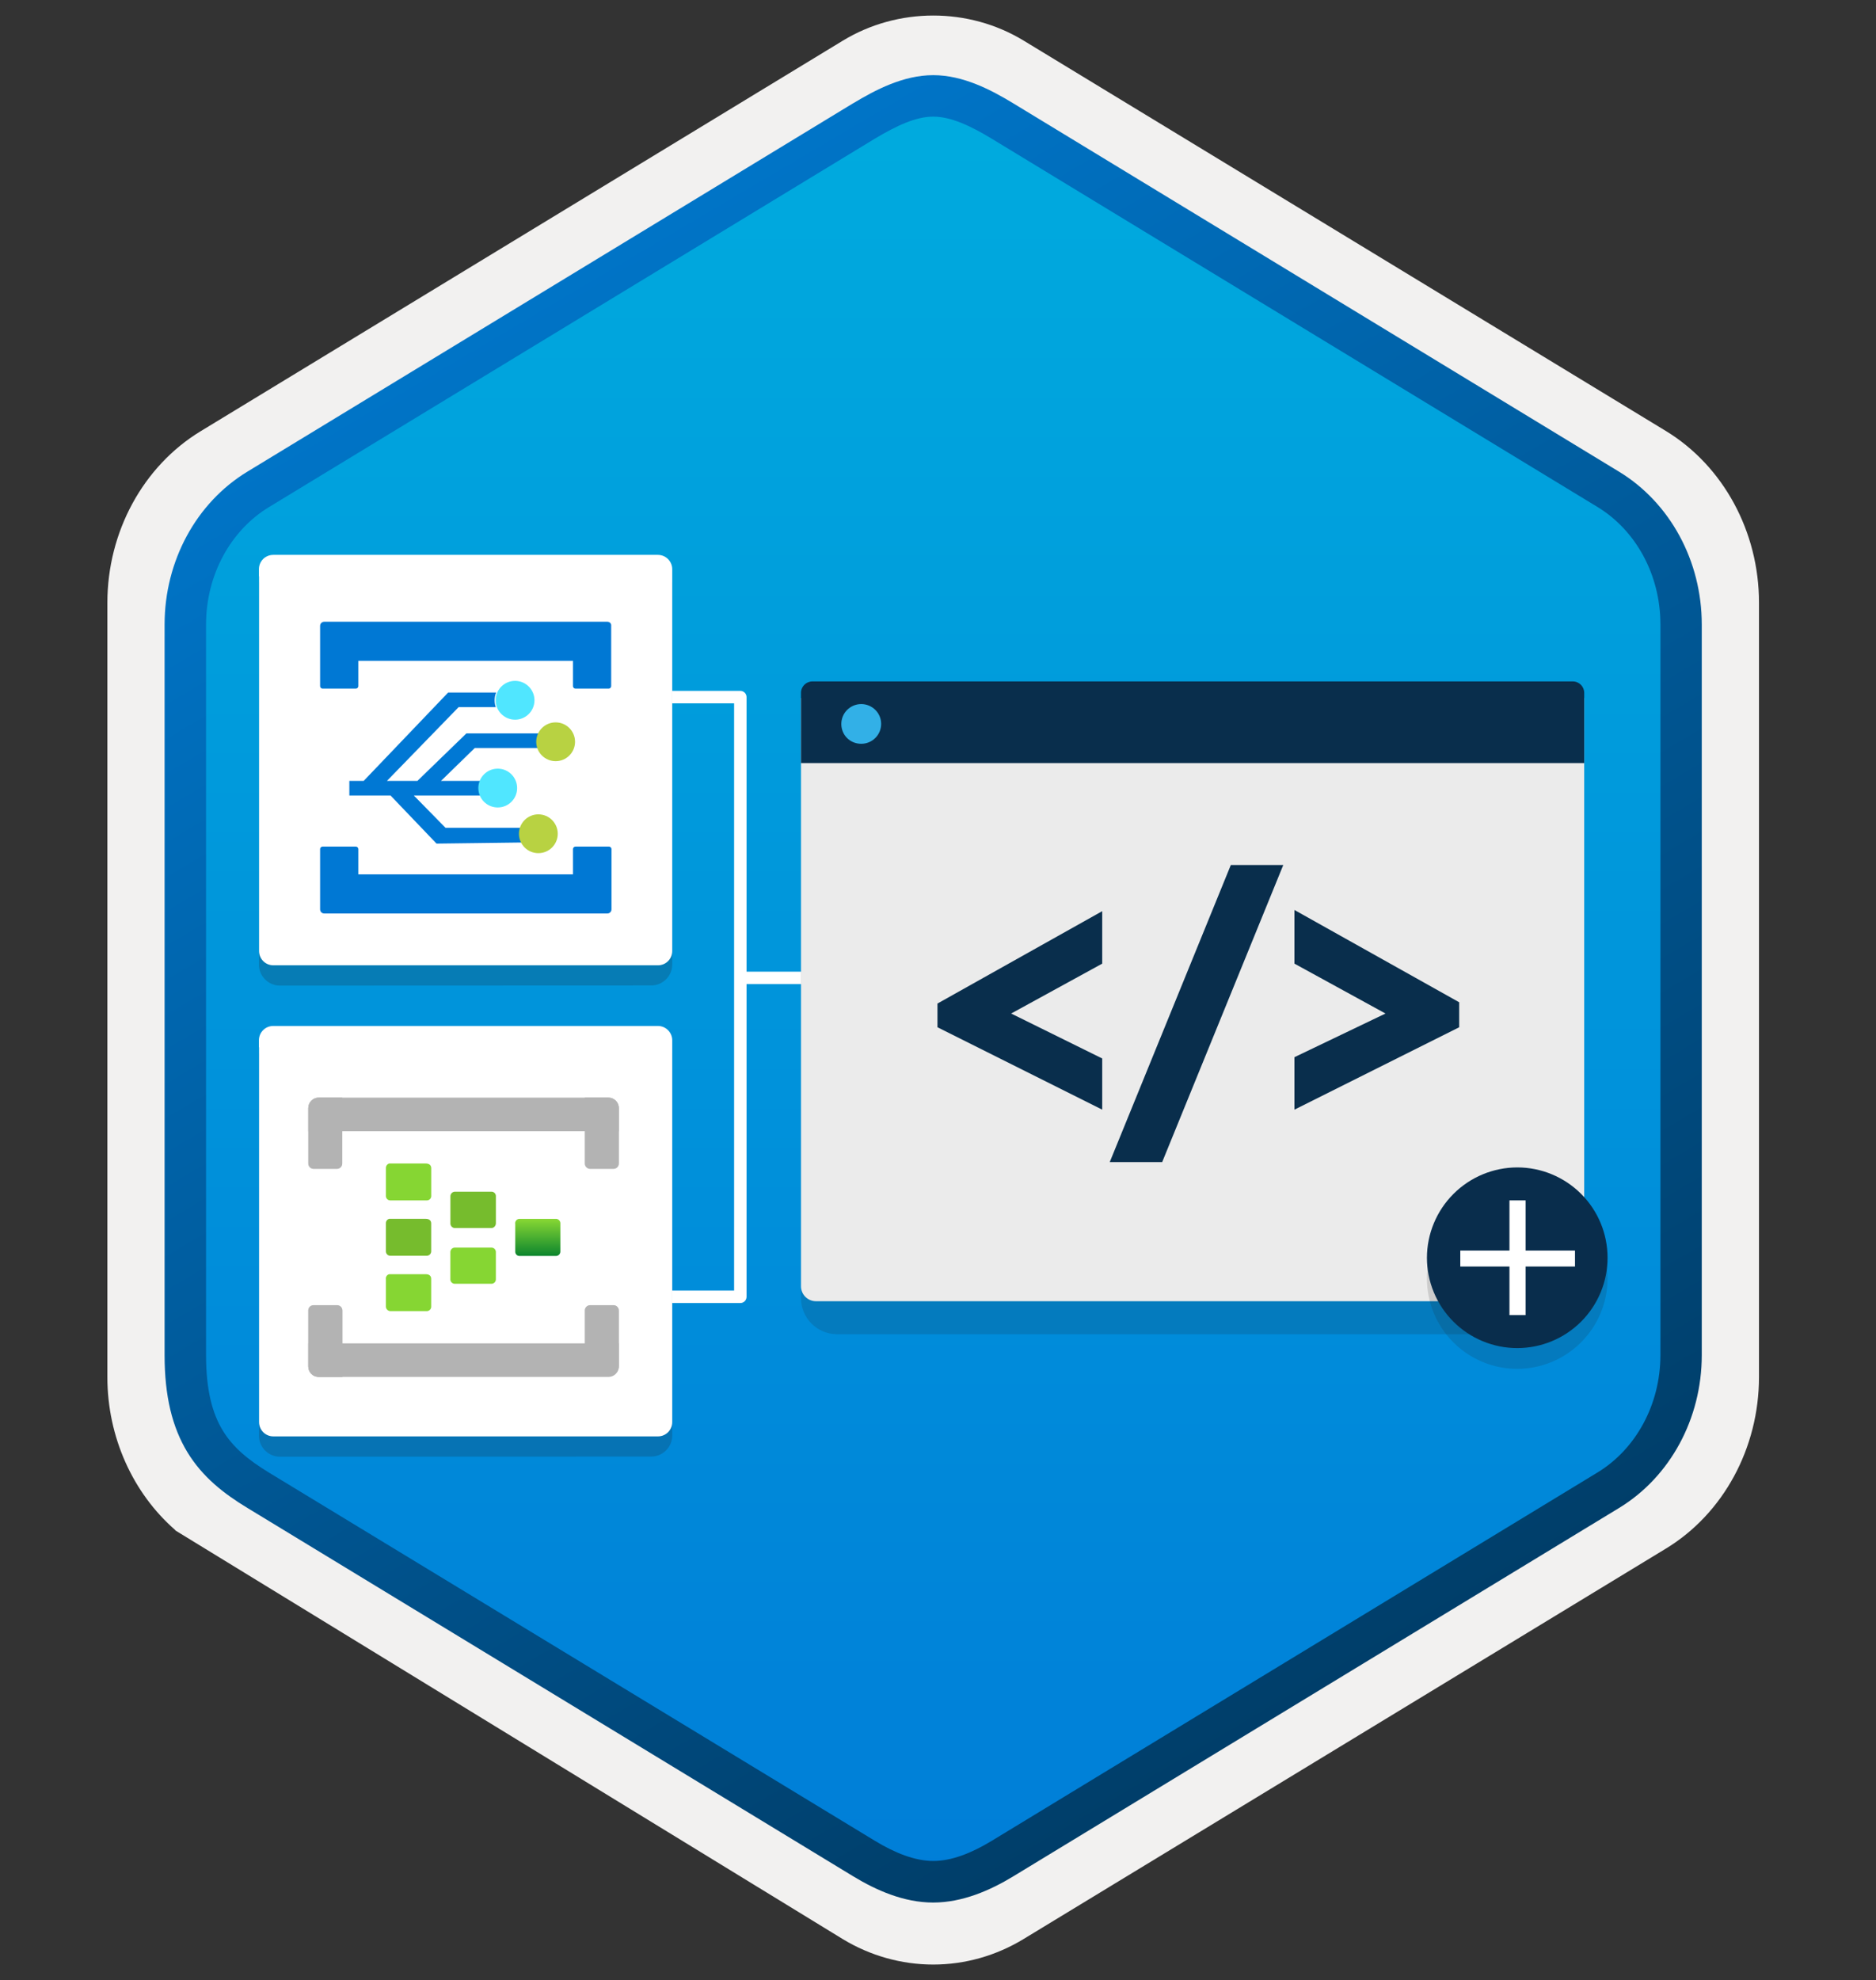 <svg width="181" height="191" viewBox="0 0 181 191" fill="none" xmlns="http://www.w3.org/2000/svg">
<rect x="0" y="0" width="181" height="191" fill="#333333" stroke="none"/>
<path d="M90.04 189.501C93.1 189.501 96.11 188.651 98.77 187.031L160.74 149.371C166.28 146.001 169.71 139.671 169.71 132.831V58.121C169.71 51.301 166.28 44.961 160.74 41.581L98.77 3.921C93.44 0.681 86.62 0.701 81.32 3.921L19.35 41.601C13.81 44.971 10.36 51.301 10.36 58.141V132.841C10.36 138.601 12.81 144.021 16.91 147.591V147.621L81.32 187.051C83.96 188.651 86.98 189.501 90.04 189.501ZM90.69 8.451C92.64 8.451 95.12 9.661 96.83 10.711L157.59 47.901C161.34 50.181 163.46 56.781 163.46 61.531L162.83 132.831C162.83 137.581 159.63 141.851 155.88 144.131L95.48 180.511C92.05 182.601 89.26 182.601 85.82 180.511L24.61 144.041C20.86 141.761 17.84 137.561 17.84 132.831V59.191C17.84 54.451 20.57 49.561 24.34 47.271L84.92 10.711C86.62 9.671 88.74 8.451 90.69 8.451Z" fill="#F2F1F0"/>
<path fill-rule="evenodd" clip-rule="evenodd" d="M97.94 12.029C95.49 10.529 92.77 9.779 90.04 9.779C87.31 9.779 84.59 10.539 82.14 12.029L26.01 46.359C20.99 49.429 17.88 55.179 17.88 61.429V129.529C17.88 135.759 20.98 141.529 26.01 144.599L82.14 178.929C84.59 180.429 87.31 181.179 90.04 181.179C92.77 181.179 95.49 180.439 97.94 178.929L154.07 144.599C159.09 141.529 162.2 135.759 162.2 129.529V61.429C162.2 55.199 159.1 49.449 154.07 46.359L97.94 12.029Z" fill="url(#paint0_linear_303_324)"/>
<path fill-rule="evenodd" clip-rule="evenodd" d="M90.04 11.25C91.72 11.25 93.61 12.12 95.67 13.37L154.14 48.91C157.79 51.13 160.2 55.4 160.2 60.23V130.71C160.2 135.53 157.79 139.81 154.14 142.03L95.68 177.57C93.72 178.76 91.8 179.51 90.05 179.51C88.3 179.51 86.38 178.76 84.42 177.57L25.94 142.04C23.93 140.81 22.48 139.61 21.5 138C20.52 136.4 19.88 134.18 19.88 130.72V60.24C19.88 55.41 22.29 51.14 25.94 48.92L84.4 13.38C86.49 12.13 88.35 11.25 90.04 11.25ZM97.75 181L156.21 145.46C161.13 142.47 164.19 136.85 164.19 130.72V60.24C164.19 54.11 161.13 48.49 156.21 45.5L97.75 9.96C95.64 8.68 92.93 7.25 90.04 7.25C87.14 7.25 84.43 8.69 82.34 9.95H82.33L23.86 45.5C18.94 48.49 15.88 54.11 15.88 60.24V130.72C15.88 134.68 16.62 137.67 18.08 140.08C19.54 142.48 21.6 144.08 23.86 145.45L82.32 180.99C84.54 182.34 87.21 183.52 90.03 183.52C92.85 183.52 95.53 182.35 97.75 181Z" fill="url(#paint1_linear_303_324)"/>
<path fill-rule="evenodd" clip-rule="evenodd" d="M72.028 67.242C72.028 66.91 71.759 66.642 71.428 66.642H57.957V67.842H70.828V124.491H57.98V125.691H71.428C71.759 125.691 72.028 125.423 72.028 125.091L72.028 67.242Z" fill="white"/>
<path fill-rule="evenodd" clip-rule="evenodd" d="M91.035 93.727H71.22V94.927H91.035V93.727Z" fill="white"/>
<path opacity="0.2" d="M27.009 95.072C25.892 95.072 24.981 94.162 24.981 93.044V56.16H64.859V93.031C64.859 94.148 63.949 95.058 62.831 95.058L27.009 95.072Z" fill="#1F1D21"/>
<path d="M24.982 55.526V54.905C24.982 54.132 25.602 53.525 26.361 53.525H63.48C64.238 53.525 64.859 54.146 64.859 54.905V55.594V56.215V91.734C64.859 92.506 64.238 93.113 63.48 93.113H26.375C25.602 93.113 24.995 92.493 24.995 91.734V55.594C24.968 55.567 24.982 55.553 24.982 55.526Z" fill="white"/>
<path opacity="0.2" d="M27.009 140.513C25.892 140.513 24.982 139.602 24.982 138.485V101.601H64.859V138.471C64.859 139.588 63.949 140.499 62.831 140.499L27.009 140.513Z" fill="#1F1D21"/>
<path d="M24.982 100.966V100.345C24.982 99.573 25.602 98.966 26.361 98.966H63.48C64.238 98.966 64.859 99.587 64.859 100.345V101.035V101.656V137.174C64.859 137.947 64.238 138.554 63.48 138.554H26.375C25.602 138.554 24.995 137.933 24.995 137.174V101.035C24.968 101.007 24.982 100.993 24.982 100.966Z" fill="white"/>
<path d="M53.091 72.156V70.745H44.997L40.273 75.325H37.335L44.248 68.21H49.577V66.799H43.24L35.089 75.325H33.706V76.736H37.681L42.117 81.374L50.989 81.259V79.847H42.981L39.928 76.736H47.244V75.325H42.549L45.804 72.156H53.091Z" fill="#0078D4"/>
<path d="M49.695 69.421C50.729 69.421 51.567 68.583 51.567 67.549C51.567 66.515 50.729 65.677 49.695 65.677C48.661 65.677 47.822 66.515 47.822 67.549C47.822 68.583 48.661 69.421 49.695 69.421Z" stroke="white" stroke-width="0.2" stroke-miterlimit="10"/>
<path d="M49.695 69.421C50.729 69.421 51.567 68.583 51.567 67.549C51.567 66.515 50.729 65.677 49.695 65.677C48.661 65.677 47.822 66.515 47.822 67.549C47.822 68.583 48.661 69.421 49.695 69.421Z" fill="#50E6FF"/>
<path d="M53.609 73.424C54.643 73.424 55.482 72.586 55.482 71.552C55.482 70.518 54.643 69.68 53.609 69.68C52.575 69.68 51.737 70.518 51.737 71.552C51.737 72.586 52.575 73.424 53.609 73.424Z" fill="#B8D242"/>
<path d="M48.022 77.889C49.056 77.889 49.894 77.051 49.894 76.017C49.894 74.983 49.056 74.144 48.022 74.144C46.988 74.144 46.15 74.983 46.15 76.017C46.15 77.051 46.988 77.889 48.022 77.889Z" fill="#50E6FF"/>
<path d="M51.941 82.296C52.975 82.296 53.813 81.458 53.813 80.424C53.813 79.39 52.975 78.552 51.941 78.552C50.907 78.552 50.069 79.39 50.069 80.424C50.069 81.458 50.907 82.296 51.941 82.296Z" fill="#B8D242"/>
<path d="M58.594 59.973H31.287C31.057 59.973 30.884 60.145 30.884 60.376V66.194C30.884 66.31 30.999 66.425 31.114 66.425H34.34C34.456 66.425 34.571 66.31 34.571 66.194V63.746H55.281V66.194C55.281 66.31 55.396 66.425 55.512 66.425H58.738C58.853 66.425 58.968 66.31 58.968 66.194V60.376C58.997 60.145 58.824 59.973 58.594 59.973Z" fill="#0078D4"/>
<path d="M31.287 88.115H58.594C58.824 88.115 58.997 87.942 58.997 87.712V81.894C58.997 81.778 58.882 81.663 58.767 81.663H55.512C55.396 81.663 55.281 81.778 55.281 81.894V84.342H34.571V81.894C34.571 81.778 34.456 81.663 34.34 81.663H31.114C30.999 81.663 30.884 81.778 30.884 81.894V87.712C30.884 87.942 31.057 88.115 31.287 88.115Z" fill="#0078D4"/>
<path d="M30.748 105.878H33.022V112.231C33.022 112.368 32.968 112.499 32.872 112.596C32.776 112.693 32.646 112.747 32.511 112.747H30.255C30.119 112.747 29.989 112.693 29.893 112.596C29.797 112.499 29.744 112.368 29.744 112.231V106.892C29.744 106.623 29.849 106.365 30.038 106.175C30.226 105.985 30.482 105.878 30.748 105.878V105.878Z" fill="#B3B3B3"/>
<g style="mix-blend-mode:multiply" opacity="0.5">
<path d="M30.748 105.878H33.022V112.231C33.022 112.368 32.968 112.499 32.872 112.596C32.776 112.693 32.646 112.747 32.511 112.747H30.255C30.119 112.747 29.989 112.693 29.893 112.596C29.797 112.499 29.744 112.368 29.744 112.231V106.892C29.744 106.623 29.849 106.365 30.038 106.175C30.226 105.985 30.482 105.878 30.748 105.878V105.878Z" fill="#B3B3B3"/>
</g>
<path d="M56.427 105.878H58.7C58.967 105.878 59.222 105.985 59.411 106.175C59.599 106.365 59.705 106.623 59.705 106.892V112.231C59.705 112.368 59.651 112.499 59.555 112.596C59.459 112.693 59.33 112.747 59.194 112.747H56.92C56.788 112.743 56.662 112.686 56.57 112.59C56.478 112.494 56.427 112.365 56.427 112.231V105.878Z" fill="#B3B3B3"/>
<g style="mix-blend-mode:multiply" opacity="0.5">
<path d="M56.427 105.878H58.7C58.967 105.878 59.222 105.985 59.411 106.175C59.599 106.365 59.705 106.623 59.705 106.892V112.231C59.705 112.368 59.651 112.499 59.555 112.596C59.459 112.693 59.33 112.747 59.194 112.747H56.92C56.788 112.743 56.662 112.686 56.57 112.59C56.478 112.494 56.427 112.365 56.427 112.231V105.878Z" fill="#B3B3B3"/>
</g>
<path d="M59.706 106.892V109.117H29.743V106.892C29.743 106.623 29.849 106.365 30.037 106.175C30.226 105.985 30.481 105.878 30.747 105.878H58.719C58.982 105.883 59.233 105.992 59.418 106.181C59.602 106.371 59.706 106.626 59.706 106.892V106.892Z" fill="#B3B3B3"/>
<path d="M30.252 125.898H32.526C32.662 125.898 32.792 125.953 32.888 126.05C32.983 126.146 33.037 126.278 33.037 126.415V132.821H30.746C30.614 132.821 30.483 132.795 30.361 132.744C30.24 132.693 30.129 132.618 30.035 132.524C29.847 132.334 29.741 132.076 29.741 131.807V126.468C29.734 126.396 29.741 126.323 29.764 126.254C29.786 126.185 29.823 126.122 29.871 126.068C29.919 126.014 29.978 125.971 30.044 125.942C30.11 125.913 30.181 125.898 30.252 125.898V125.898Z" fill="#B3B3B3"/>
<g style="mix-blend-mode:multiply" opacity="0.5">
<path d="M30.252 125.898H32.526C32.662 125.898 32.792 125.953 32.888 126.05C32.983 126.146 33.037 126.278 33.037 126.415V132.821H30.746C30.614 132.821 30.483 132.795 30.361 132.744C30.24 132.693 30.129 132.618 30.035 132.524C29.847 132.334 29.741 132.076 29.741 131.807V126.468C29.734 126.396 29.741 126.323 29.764 126.254C29.786 126.185 29.823 126.122 29.871 126.068C29.919 126.014 29.978 125.971 30.044 125.942C30.11 125.913 30.181 125.898 30.252 125.898V125.898Z" fill="#B3B3B3"/>
</g>
<path d="M56.921 125.898H59.194C59.33 125.898 59.46 125.953 59.556 126.05C59.651 126.146 59.705 126.278 59.705 126.415V131.753C59.705 132.022 59.599 132.28 59.411 132.471C59.223 132.661 58.967 132.768 58.701 132.768H56.427V126.468C56.42 126.397 56.427 126.326 56.448 126.258C56.47 126.19 56.505 126.128 56.551 126.074C56.597 126.021 56.654 125.978 56.718 125.947C56.781 125.917 56.85 125.901 56.921 125.898V125.898Z" fill="#B3B3B3"/>
<g style="mix-blend-mode:multiply" opacity="0.5">
<path d="M56.921 125.898H59.194C59.33 125.898 59.46 125.953 59.556 126.05C59.651 126.146 59.705 126.278 59.705 126.415V131.753C59.705 132.022 59.599 132.28 59.411 132.471C59.223 132.661 58.967 132.768 58.701 132.768H56.427V126.468C56.42 126.397 56.427 126.326 56.448 126.258C56.47 126.19 56.505 126.128 56.551 126.074C56.597 126.021 56.654 125.978 56.718 125.947C56.781 125.917 56.85 125.901 56.921 125.898V125.898Z" fill="#B3B3B3"/>
</g>
<path d="M29.744 131.808V129.583H59.707V131.808C59.707 132.077 59.601 132.335 59.412 132.525C59.224 132.715 58.968 132.822 58.702 132.822H30.748C30.482 132.822 30.226 132.715 30.038 132.525C29.849 132.335 29.744 132.077 29.744 131.808V131.808Z" fill="#B3B3B3"/>
<path d="M47.844 117.995C47.845 118.109 47.804 118.219 47.73 118.305C47.655 118.39 47.551 118.445 47.439 118.458H43.914C43.8 118.463 43.689 118.423 43.603 118.346C43.518 118.27 43.465 118.163 43.456 118.048V115.397C43.456 115.285 43.497 115.177 43.572 115.094C43.647 115.012 43.751 114.961 43.861 114.952H47.386C47.442 114.947 47.498 114.953 47.551 114.97C47.604 114.987 47.654 115.015 47.696 115.051C47.739 115.088 47.774 115.132 47.799 115.182C47.825 115.232 47.84 115.287 47.844 115.343V117.995Z" fill="#76BC2D"/>
<path d="M54.064 120.704C54.069 120.814 54.031 120.922 53.959 121.005C53.887 121.088 53.785 121.14 53.676 121.149H50.151C50.097 121.154 50.041 121.147 49.989 121.13C49.937 121.113 49.889 121.085 49.848 121.048C49.807 121.012 49.773 120.967 49.75 120.917C49.726 120.867 49.713 120.813 49.711 120.757V118.088C49.698 118.028 49.698 117.965 49.711 117.905C49.724 117.845 49.75 117.789 49.787 117.74C49.824 117.691 49.871 117.65 49.925 117.621C49.978 117.592 50.038 117.575 50.098 117.572H53.623C53.733 117.567 53.84 117.605 53.922 117.678C54.004 117.751 54.055 117.853 54.064 117.963V120.633V120.704Z" fill="url(#paint2_linear_303_324)"/>
<path d="M47.842 123.389C47.845 123.445 47.836 123.501 47.817 123.553C47.798 123.606 47.769 123.655 47.731 123.696C47.693 123.737 47.648 123.771 47.597 123.794C47.547 123.818 47.492 123.831 47.437 123.833H43.912C43.856 123.838 43.8 123.832 43.747 123.815C43.694 123.798 43.645 123.77 43.602 123.734C43.559 123.698 43.524 123.653 43.499 123.603C43.473 123.553 43.458 123.498 43.453 123.442V120.79C43.451 120.734 43.46 120.678 43.479 120.625C43.498 120.573 43.527 120.524 43.565 120.483C43.602 120.442 43.648 120.408 43.698 120.385C43.749 120.361 43.803 120.348 43.859 120.345H47.384C47.44 120.34 47.495 120.347 47.549 120.364C47.602 120.381 47.651 120.408 47.694 120.445C47.736 120.481 47.771 120.526 47.797 120.576C47.822 120.626 47.838 120.681 47.842 120.737V123.389V123.389Z" fill="url(#paint3_linear_303_324)"/>
<path d="M41.605 115.31C41.612 115.369 41.607 115.429 41.59 115.486C41.573 115.543 41.545 115.596 41.507 115.641C41.469 115.686 41.422 115.723 41.369 115.749C41.316 115.774 41.258 115.789 41.199 115.791H37.674C37.565 115.796 37.458 115.758 37.376 115.685C37.293 115.612 37.242 115.509 37.233 115.399V112.623C37.238 112.532 37.271 112.445 37.328 112.375C37.386 112.304 37.463 112.254 37.551 112.231H41.076C41.428 112.231 41.605 112.409 41.605 112.694V115.31Z" fill="#86D633"/>
<path d="M41.602 120.702C41.602 120.812 41.56 120.918 41.484 120.997C41.409 121.077 41.306 121.124 41.197 121.129H37.672C37.562 121.134 37.455 121.096 37.373 121.023C37.291 120.95 37.24 120.847 37.231 120.737V117.996C37.228 117.899 37.258 117.804 37.315 117.727C37.373 117.649 37.455 117.594 37.548 117.569H41.073C41.426 117.569 41.602 117.747 41.602 118.014V120.702Z" fill="#76BC2D"/>
<path d="M41.602 126.077C41.593 126.181 41.547 126.278 41.473 126.35C41.398 126.422 41.3 126.464 41.197 126.468H37.672C37.56 126.469 37.453 126.427 37.372 126.351C37.29 126.275 37.24 126.171 37.231 126.059V123.39C37.215 123.284 37.238 123.176 37.297 123.087C37.356 122.998 37.445 122.935 37.548 122.909H41.073C41.426 122.909 41.602 123.087 41.602 123.354V126.077Z" fill="url(#paint4_linear_303_324)"/>
<path opacity="0.15" d="M80.764 128.699H149.366C151.287 128.699 152.848 127.137 152.848 125.216V70.51H77.281V125.216C77.281 127.137 78.842 128.699 80.764 128.699Z" fill="#1F1D20"/>
<path d="M78.722 125.516H151.407C152.2 125.516 152.848 124.868 152.848 124.075V67.327H77.281V124.075C77.281 124.868 77.929 125.516 78.722 125.516Z" fill="#EBEBEB"/>
<path d="M77.281 73.608H152.848V66.834C152.848 66.222 152.356 65.73 151.744 65.73H78.386C77.773 65.73 77.281 66.222 77.281 66.834V73.608Z" fill="#092E4C"/>
<path d="M83.094 71.746C84.151 71.746 85.015 70.894 85.015 69.825C85.015 68.756 84.139 67.915 83.094 67.915C82.037 67.915 81.172 68.768 81.172 69.837C81.172 70.906 82.013 71.746 83.094 71.746Z" fill="#32B0E7"/>
<path opacity="0.15" d="M146.387 132.041C148.696 132.036 150.91 131.116 152.543 129.483C154.176 127.85 155.095 125.637 155.1 123.328C155.1 121.017 154.183 118.8 152.549 117.166C150.915 115.532 148.698 114.614 146.387 114.614C144.078 114.619 141.864 115.539 140.231 117.172C138.598 118.805 137.678 121.018 137.673 123.328C137.673 124.472 137.899 125.605 138.337 126.662C138.775 127.72 139.416 128.68 140.225 129.489C141.034 130.298 141.996 130.94 143.053 131.378C144.11 131.816 145.243 132.041 146.387 132.041V132.041Z" fill="#1F1D20"/>
<path d="M146.387 130.037C148.698 130.037 150.915 129.118 152.549 127.484C154.183 125.85 155.1 123.634 155.1 121.323C155.1 119.012 154.183 116.796 152.549 115.162C150.915 113.528 148.698 112.609 146.387 112.609C144.078 112.614 141.864 113.534 140.231 115.167C138.598 116.8 137.678 119.014 137.673 121.323C137.673 122.467 137.899 123.6 138.337 124.657C138.775 125.715 139.416 126.675 140.225 127.484C141.034 128.293 141.996 128.935 143.053 129.373C144.11 129.811 145.243 130.037 146.387 130.037V130.037Z" fill="#092D4C"/>
<path d="M147.197 115.79H145.635V126.855H147.197V115.79Z" fill="white"/>
<path d="M151.958 120.628H140.892V122.17H151.958V120.628Z" fill="white"/>
<path d="M97.558 97.765L106.344 92.952V87.892L90.449 96.802V99.089L106.344 107.037V102.101L97.558 97.765Z" fill="#092E4C"/>
<path d="M107.069 112.096H112.129L123.813 83.439H118.752L107.069 112.096Z" fill="#092E4C"/>
<path d="M140.785 96.679L124.889 87.777V92.952L133.676 97.765L124.889 101.977V107.038L140.785 99.09V96.679Z" fill="#092E4C"/>
<defs>
<linearGradient id="paint0_linear_303_324" x1="90.04" y1="9.779" x2="90.04" y2="181.179" gradientUnits="userSpaceOnUse">
<stop stop-color="#00ABDE"/>
<stop offset="1" stop-color="#007ED8"/>
</linearGradient>
<linearGradient id="paint1_linear_303_324" x1="36.16" y1="4.571" x2="202.837" y2="286.902" gradientUnits="userSpaceOnUse">
<stop stop-color="#007ED8"/>
<stop offset="0.707" stop-color="#002D4C"/>
</linearGradient>
<linearGradient id="paint2_linear_303_324" x1="51.879" y1="117.643" x2="51.879" y2="121.149" gradientUnits="userSpaceOnUse">
<stop stop-color="#86D633"/>
<stop offset="1" stop-color="#0C852E"/>
</linearGradient>
<linearGradient id="paint3_linear_303_324" x1="85.285" y1="153.686" x2="85.285" y2="160.563" gradientUnits="userSpaceOnUse">
<stop stop-color="#86D633"/>
<stop offset="1" stop-color="#0C852E"/>
</linearGradient>
<linearGradient id="paint4_linear_303_324" x1="63.351" y1="162.132" x2="63.351" y2="169.322" gradientUnits="userSpaceOnUse">
<stop stop-color="#86D633"/>
<stop offset="1" stop-color="#0C852E"/>
</linearGradient>
</defs>
</svg>
